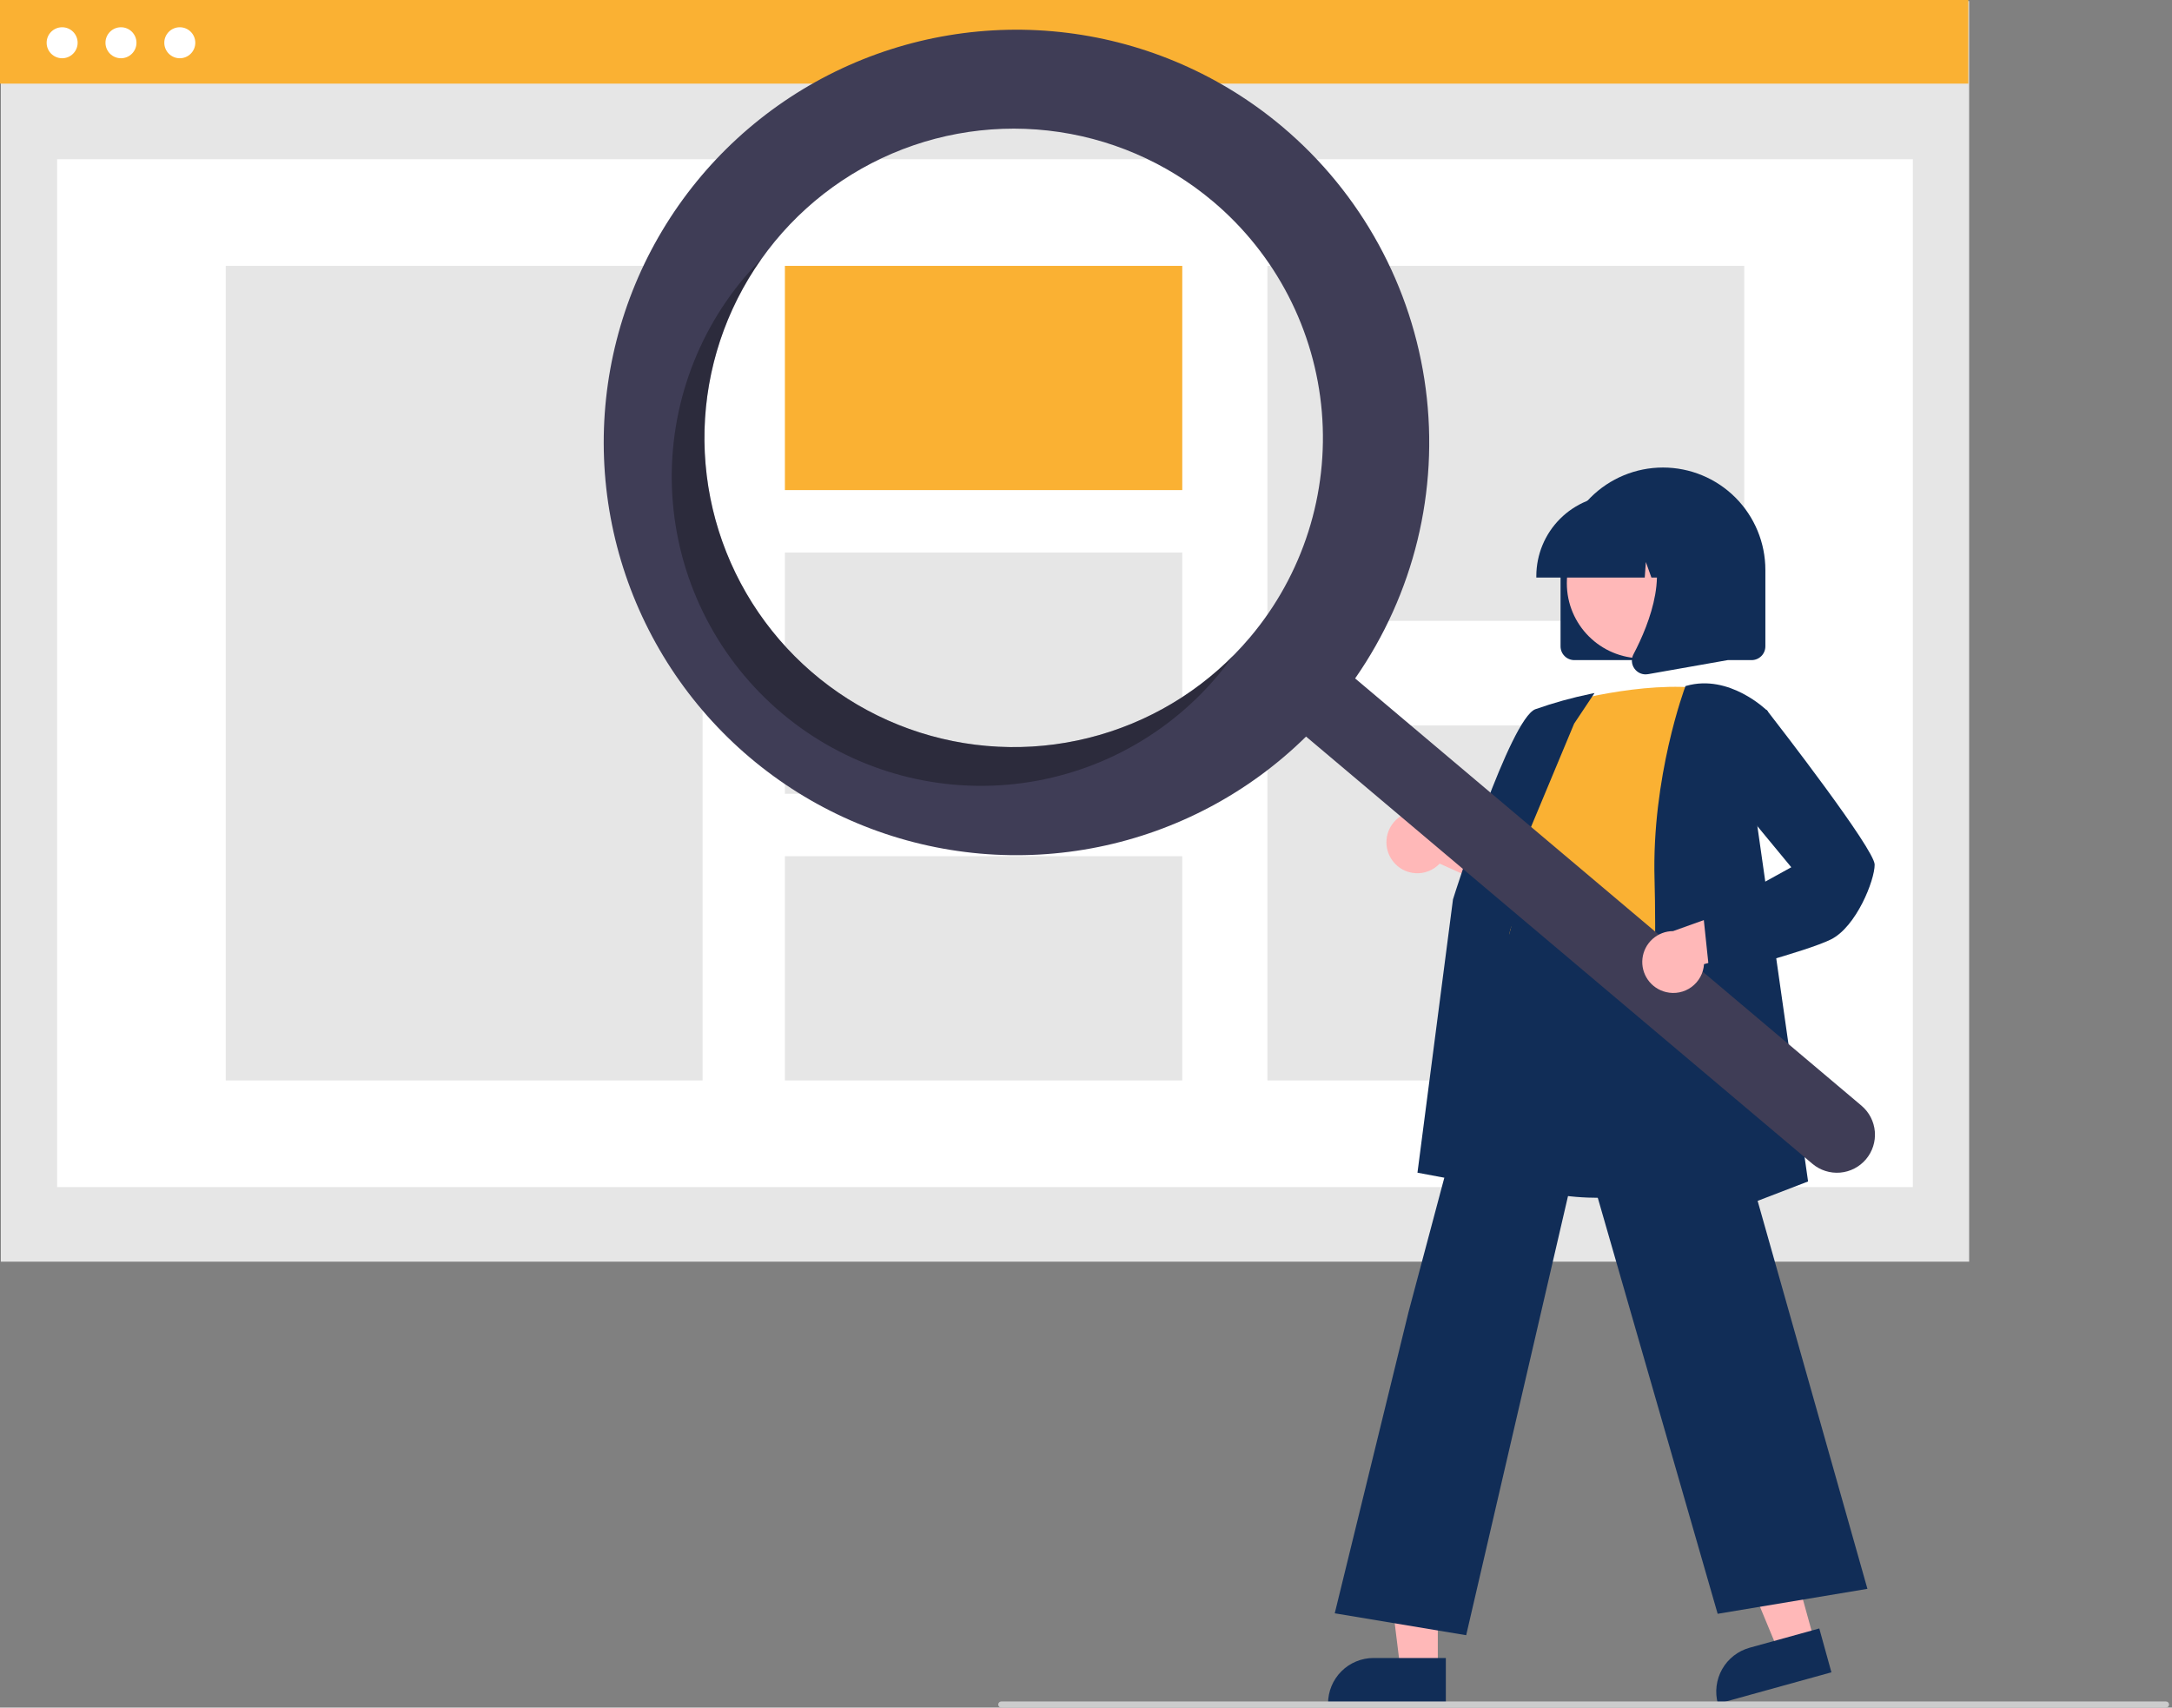 <svg xmlns="http://www.w3.org/2000/svg" width="580" height="456" viewBox="0 0 580 456" fill="none">
<rect x="0" y="0" width="580" height="456" fill="#808080" stroke="none"/>
<g clip-path="url(#clip0_2198_375298)">
<path d="M525.832 0.298H0.225V336.92H525.832V0.298Z" fill="#E6E6E6"/>
<path d="M510.801 42.519H15.253V317.006H510.801V42.519Z" fill="white"/>
<path d="M525.607 0H0V22.33H525.607V0Z" fill="#FAB133"/>
<path d="M16.593 15.555C18.878 15.555 20.731 13.702 20.731 11.416C20.731 9.131 18.878 7.278 16.593 7.278C14.307 7.278 12.454 9.131 12.454 11.416C12.454 13.702 14.307 15.555 16.593 15.555Z" fill="white"/>
<path d="M32.304 15.555C34.589 15.555 36.442 13.702 36.442 11.416C36.442 9.131 34.589 7.278 32.304 7.278C30.018 7.278 28.165 9.131 28.165 11.416C28.165 13.702 30.018 15.555 32.304 15.555Z" fill="white"/>
<path d="M48.012 15.555C50.297 15.555 52.15 13.702 52.15 11.416C52.15 9.131 50.297 7.278 48.012 7.278C45.726 7.278 43.873 9.131 43.873 11.416C43.873 13.702 45.726 15.555 48.012 15.555Z" fill="white"/>
<path d="M187.614 70.999H60.281V288.525H187.614V70.999Z" fill="#E6E6E6"/>
<path d="M315.705 70.999H209.595V130.876H315.705V70.999Z" fill="#FAB133"/>
<path d="M315.705 147.55H209.595V211.974H315.705V147.55Z" fill="#E6E6E6"/>
<path d="M315.705 228.649H209.595V288.525H315.705V228.649Z" fill="#E6E6E6"/>
<path d="M465.775 70.999H338.442V165.796H465.775V70.999Z" fill="#E6E6E6"/>
<path d="M465.775 193.729H338.442V288.525H465.775V193.729Z" fill="#E6E6E6"/>
<path d="M416.722 172.606V152.198C416.722 144.945 419.603 137.989 424.732 132.86C429.86 127.732 436.816 124.85 444.069 124.85C451.322 124.85 458.278 127.732 463.406 132.86C468.535 137.989 471.416 144.945 471.416 152.198V172.606C471.415 173.58 471.028 174.514 470.339 175.202C469.65 175.891 468.717 176.279 467.743 176.28H420.395C419.421 176.279 418.488 175.891 417.799 175.202C417.11 174.514 416.723 173.58 416.722 172.606Z" fill="#112D57"/>
<path d="M484.506 438.198L474.86 440.867L459.974 404.934L474.21 400.994L484.506 438.198Z" fill="#FFB8B8"/>
<path d="M467.208 440.018L485.811 434.87L489.052 446.582L458.738 454.972C458.312 453.434 458.193 451.827 458.389 450.243C458.584 448.659 459.089 447.129 459.876 445.741C460.663 444.352 461.715 443.132 462.973 442.15C464.231 441.168 465.67 440.444 467.208 440.018Z" fill="#112D57"/>
<path d="M383.945 445.617H373.936L369.175 407.014H383.946L383.945 445.617Z" fill="#FFB8B8"/>
<path d="M366.788 442.757H386.09V454.91H354.636C354.636 453.314 354.95 451.734 355.561 450.259C356.172 448.785 357.067 447.445 358.195 446.317C359.324 445.188 360.663 444.293 362.138 443.682C363.612 443.072 365.192 442.757 366.788 442.757Z" fill="#112D57"/>
<path d="M371.878 229.878C372.592 230.843 373.51 231.639 374.565 232.21C375.62 232.782 376.788 233.115 377.986 233.186C379.184 233.258 380.383 233.066 381.498 232.623C382.614 232.181 383.619 231.5 384.443 230.627L411.048 242.593L408.628 227.629L383.735 218.56C382.177 217.273 380.201 216.602 378.182 216.675C376.163 216.747 374.24 217.558 372.779 218.953C371.317 220.348 370.419 222.231 370.253 224.244C370.087 226.258 370.665 228.263 371.878 229.878Z" fill="#FFB8B8"/>
<path d="M427.155 319.87C418.796 319.87 410.143 318.625 402.87 314.922C399.009 312.994 395.587 310.291 392.818 306.981C390.05 303.671 387.995 299.825 386.781 295.684C382.991 283.685 387.769 271.896 392.39 260.496C395.253 253.432 397.958 246.759 398.66 240.183L398.905 237.848C399.998 227.36 400.942 218.302 406.168 214.904C408.877 213.143 412.519 213.043 417.303 214.597L462.238 229.194L460.586 314.493L460.313 314.584C460.078 314.663 444.237 319.87 427.155 319.87Z" fill="#112D57"/>
<path d="M416.518 188.042C416.518 188.042 438.559 181.511 455.702 183.96C455.702 183.96 445.906 237.838 449.171 255.797C452.437 273.757 392.436 262.736 404.681 245.593L408.763 225.185C408.763 225.185 400.599 217.021 407.946 207.225L416.518 188.042Z" fill="#FAB133"/>
<path d="M405.677 318.253L378.513 313.159L387.997 240.174C388.634 238.136 403.326 191.893 409.998 189.391C414.843 187.685 419.797 186.308 424.828 185.271L425.794 185.078L420.347 193.248L398.662 245.211L405.677 318.253Z" fill="#112D57"/>
<path d="M391.522 436.673L356.424 430.824L376.12 350.395L405.43 240.404L405.719 242.357C405.742 242.503 408.48 256.872 449.108 250.496L449.465 250.44L449.564 250.788L498.668 424.29L458.675 430.956L422.199 304.369L391.522 436.673Z" fill="#112D57"/>
<path d="M440.17 331.911L440.192 331.294C440.216 330.608 442.631 262.417 441.824 234.993C441.015 207.475 449.924 183.645 450.014 183.407L450.087 183.216L450.284 183.159C461.81 179.866 471.809 189.694 471.909 189.794L472.05 189.934L468.767 217.017L482.821 315.501L440.17 331.911Z" fill="#112D57"/>
<path d="M438.449 175.804C449.523 175.804 458.5 166.828 458.5 155.754C458.5 144.681 449.523 135.704 438.449 135.704C427.376 135.704 418.399 144.681 418.399 155.754C418.399 166.828 427.376 175.804 438.449 175.804Z" fill="#FFB8B8"/>
<path d="M410.253 153.83C410.259 148.095 412.541 142.596 416.596 138.541C420.652 134.485 426.15 132.204 431.886 132.198H435.968C441.703 132.204 447.202 134.485 451.257 138.541C455.313 142.596 457.594 148.095 457.6 153.83V154.239H448.974L446.032 146L445.444 154.239H440.986L439.502 150.082L439.205 154.239H410.253V153.83Z" fill="#112D57"/>
<path d="M436.476 178.575C436.071 178.026 435.83 177.375 435.779 176.695C435.728 176.015 435.87 175.335 436.189 174.732C440.514 166.505 446.57 151.303 438.532 141.928L437.954 141.254H461.291V176.291L440.091 180.032C439.876 180.07 439.659 180.089 439.441 180.089C438.862 180.089 438.292 179.952 437.776 179.689C437.261 179.425 436.815 179.044 436.476 178.575Z" fill="#112D57"/>
<path d="M342.518 33.916C326.188 20.136 306.205 11.4 285.001 8.771C263.796 6.141 242.285 9.732 223.083 19.105C203.882 28.479 187.82 43.231 176.85 61.567C165.88 79.903 160.476 101.032 161.296 122.383C162.116 143.734 169.124 164.386 181.467 181.827C193.81 199.268 210.956 212.746 230.82 220.619C250.683 228.493 272.406 230.424 293.347 226.176C314.287 221.929 333.542 211.686 348.767 196.695L483.967 310.777C486.024 312.516 488.688 313.366 491.372 313.142C494.057 312.917 496.542 311.635 498.281 309.578C500.02 307.521 500.871 304.857 500.646 302.172C500.421 299.488 499.139 297.003 497.082 295.264L497.067 295.251L361.867 181.17C377.573 158.629 384.295 131.034 380.716 103.795C377.137 76.556 363.514 51.635 342.518 33.916ZM333.802 170.185C323.27 182.667 309.272 191.746 293.579 196.273C277.887 200.801 261.204 200.573 245.641 195.619C230.078 190.665 216.334 181.207 206.146 168.441C195.958 155.676 189.784 140.176 188.406 123.902C187.027 107.628 190.505 91.31 198.4 77.013C206.295 62.715 218.253 51.08 232.76 43.578C247.268 36.076 263.675 33.045 279.905 34.868C296.136 36.691 311.461 43.285 323.944 53.818C332.232 60.811 339.061 69.369 344.042 79.002C349.023 88.634 352.058 99.154 352.973 109.96C353.889 120.765 352.667 131.645 349.378 141.979C346.088 152.312 340.796 161.897 333.802 170.185Z" fill="#3F3D56"/>
<path opacity="0.3" d="M217.436 180.043C201.594 166.675 191.359 147.837 188.763 127.272C186.167 106.706 191.4 85.916 203.423 69.031C201.844 70.621 200.318 72.286 198.844 74.026C191.85 82.315 186.558 91.899 183.268 102.232C179.979 112.566 178.757 123.446 179.673 134.252C180.588 145.057 183.623 155.577 188.604 165.21C193.585 174.843 200.414 183.4 208.702 190.393C216.99 197.387 226.575 202.679 236.908 205.969C247.242 209.258 258.122 210.48 268.928 209.565C279.733 208.649 290.253 205.614 299.886 200.633C309.518 195.653 318.076 188.823 325.069 180.535C326.54 178.792 327.925 177.007 329.224 175.181C314.601 189.873 294.988 198.529 274.279 199.43C253.57 200.331 233.279 193.41 217.436 180.043Z" fill="black"/>
<path d="M444.886 264.93C446.052 265.215 447.266 265.241 448.443 265.006C449.62 264.771 450.731 264.281 451.698 263.57C452.665 262.86 453.464 261.945 454.04 260.892C454.615 259.839 454.953 258.673 455.028 257.475L483.137 249.673L471.711 239.711L446.77 248.647C444.75 248.653 442.802 249.4 441.295 250.746C439.788 252.093 438.828 253.945 438.596 255.952C438.364 257.959 438.876 259.982 440.035 261.636C441.194 263.291 442.921 264.463 444.886 264.93Z" fill="#FFB8B8"/>
<path d="M456.57 260.801L454.859 244.551L478.339 231.596L463.031 213.065L465.529 192.249L471.749 189.583L471.943 189.832C474.876 193.603 500.6 226.796 500.6 230.899C500.6 235.114 495.679 247.49 488.946 250.856C482.451 254.104 458.063 260.415 457.028 260.683L456.57 260.801Z" fill="#112D57"/>
<path d="M578.4 456H267.376C267.159 456 266.952 455.914 266.799 455.761C266.646 455.608 266.56 455.4 266.56 455.184C266.56 454.967 266.646 454.76 266.799 454.606C266.952 454.453 267.159 454.367 267.376 454.367H578.4C578.616 454.367 578.824 454.453 578.977 454.606C579.13 454.76 579.216 454.967 579.216 455.184C579.216 455.4 579.13 455.608 578.977 455.761C578.824 455.914 578.616 456 578.4 456Z" fill="#CCCCCC"/>
</g>
<defs>
<clipPath id="clip0_2198_375298">
<rect width="579.217" height="456" fill="white"/>
</clipPath>
</defs>
</svg>